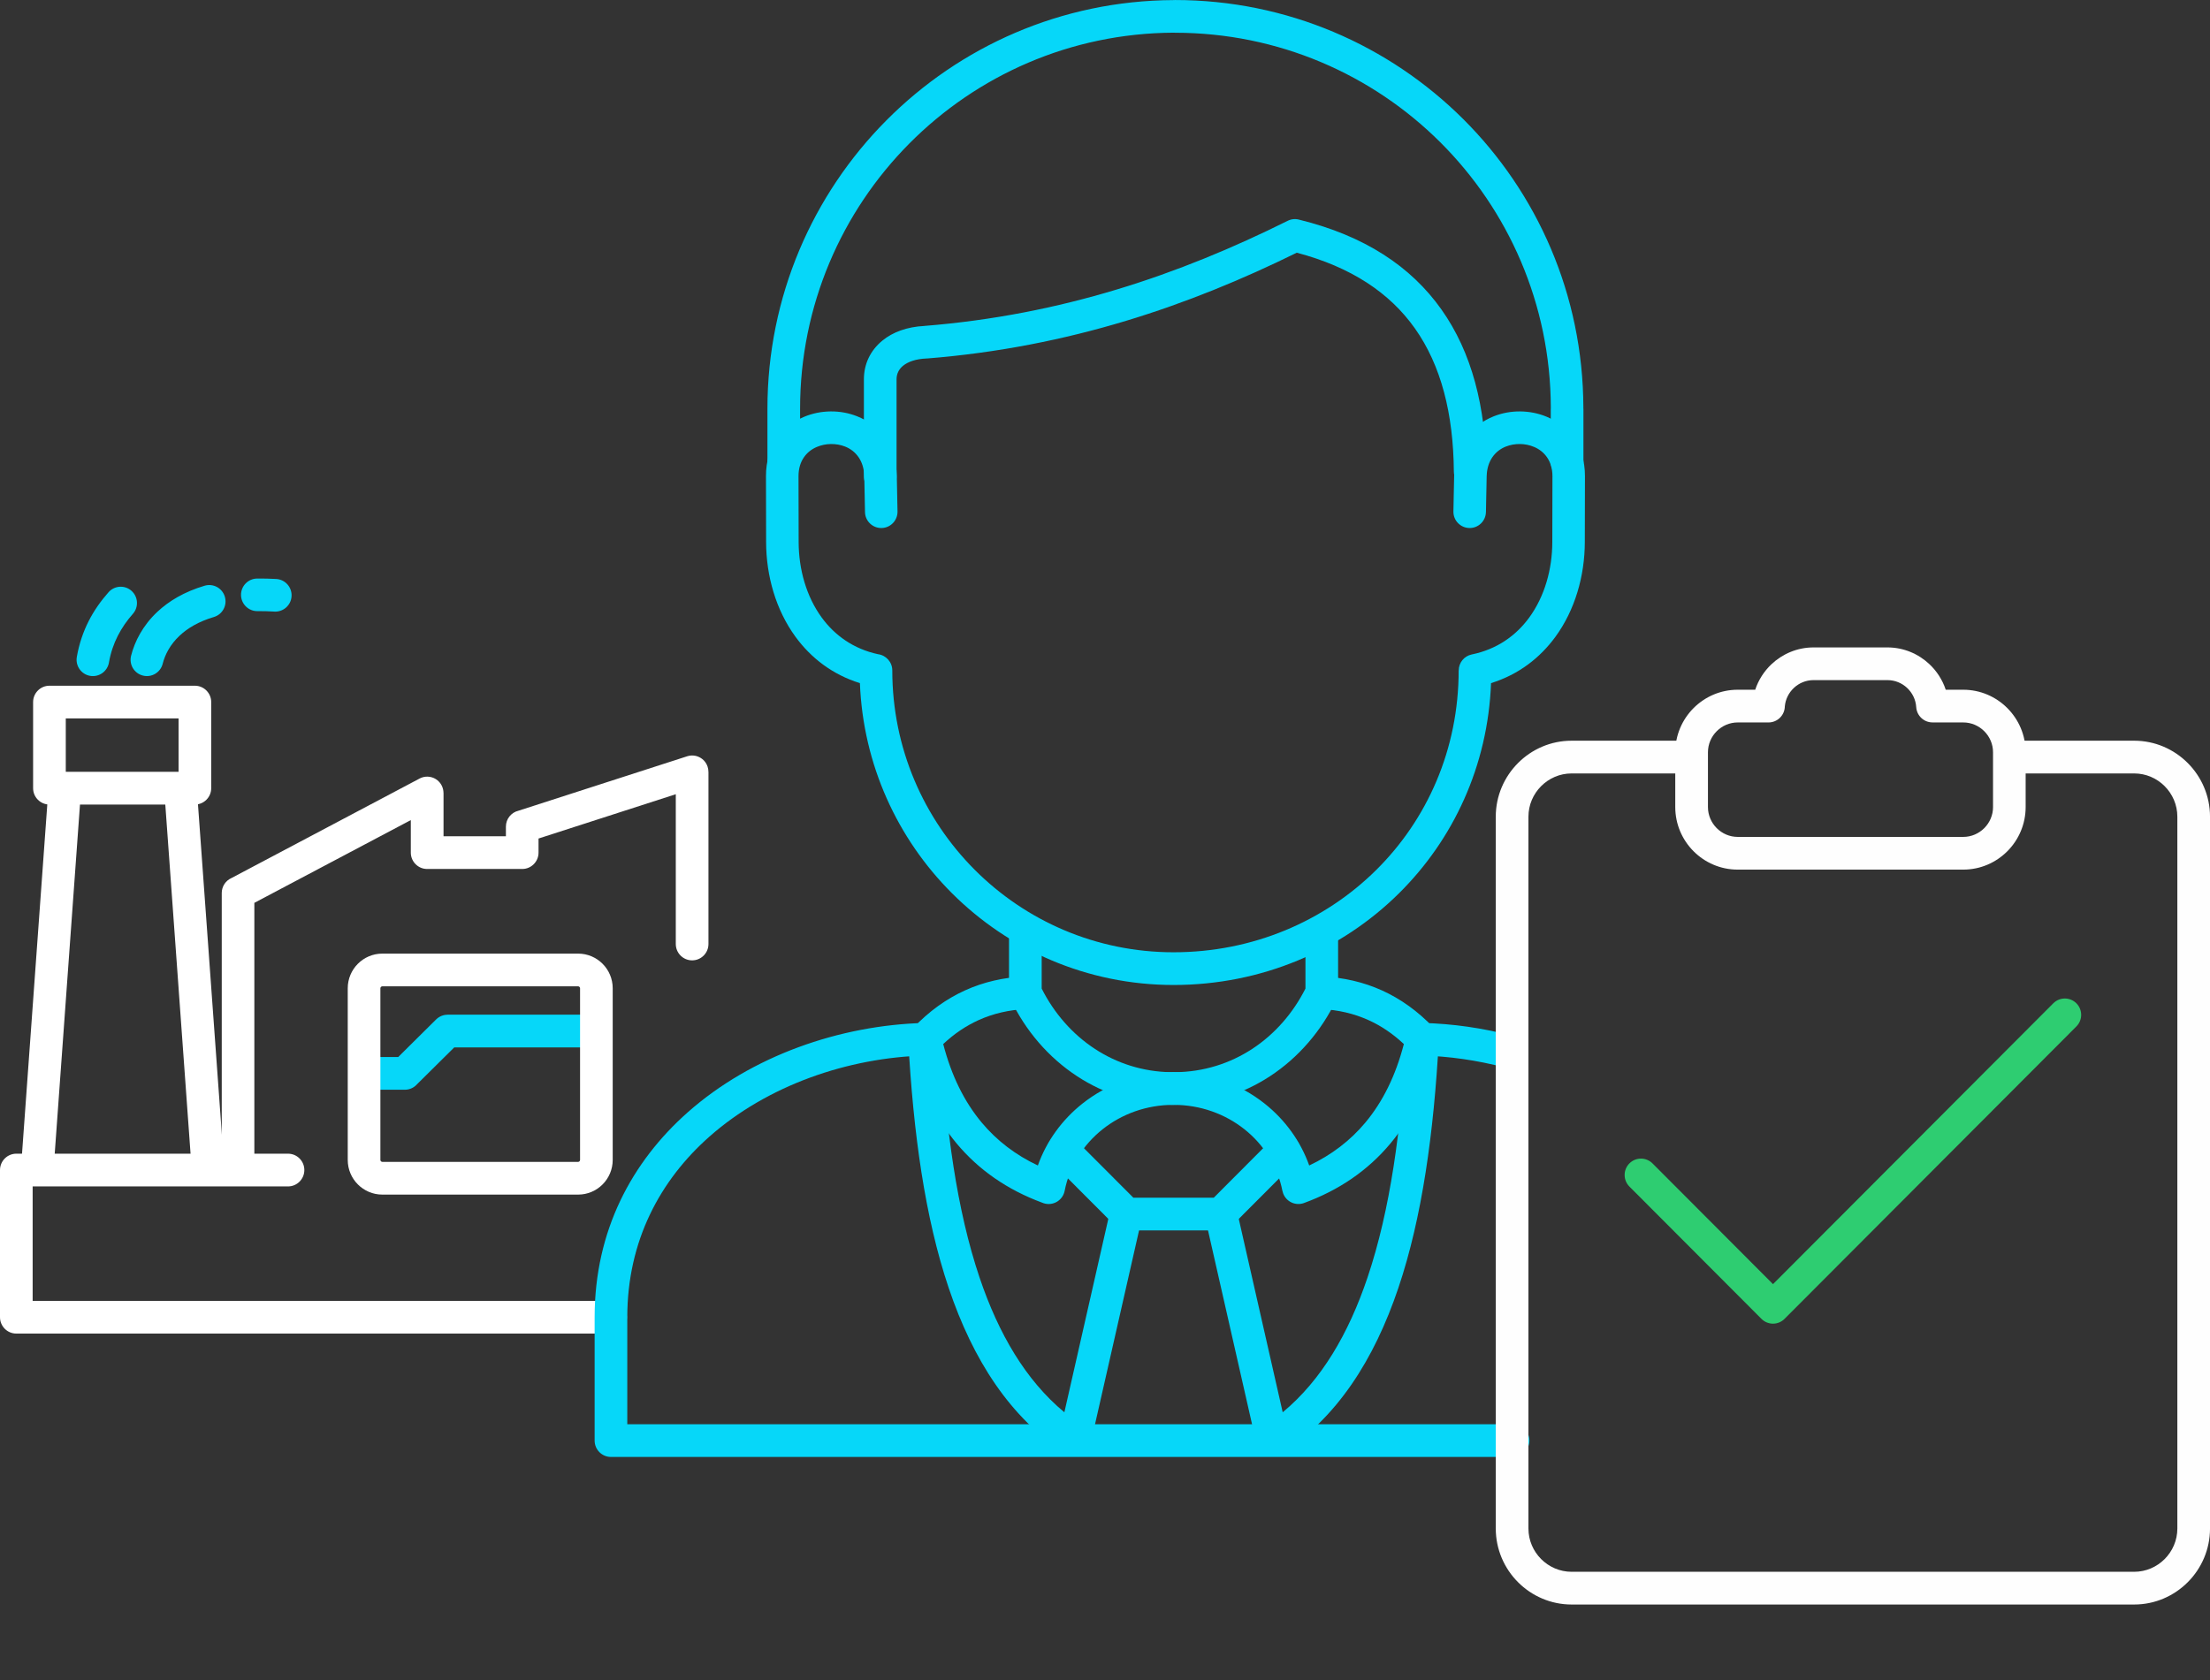 <svg width="263" height="200" viewBox="0 0 263 200" fill="none" xmlns="http://www.w3.org/2000/svg">
<rect x="0" y="0" width="263" height="200" fill="#333333" stroke="none"/>
<g clip-path="url(#clip0_5603_4073)">
<path d="M72.658 154.851C73.731 154.851 74.602 155.724 74.602 156.8C74.602 157.875 73.731 158.748 72.658 158.748H1.944C0.871 158.748 0 157.875 0 156.8V139.281C0 138.206 0.871 137.333 1.944 137.333H34.274C35.347 137.333 36.218 138.206 36.218 139.281C36.218 140.357 35.347 141.23 34.274 141.23H3.886V154.854H72.658V154.851Z" fill="white"/>
<path d="M30.276 138.363C30.276 139.439 29.406 140.312 28.332 140.312C27.259 140.312 26.389 139.439 26.389 138.363V106.303C26.389 105.506 26.864 104.822 27.547 104.521L49.934 92.676C50.881 92.175 52.054 92.54 52.553 93.489C52.706 93.778 52.777 94.088 52.777 94.396H52.782V99.547H60.205V98.402C60.205 97.479 60.845 96.706 61.704 96.506L81.776 90.027C82.794 89.7 83.886 90.26 84.212 91.281C84.276 91.479 84.305 91.677 84.305 91.875H84.31V112.372C84.31 113.447 83.439 114.32 82.366 114.32C81.293 114.32 80.422 113.447 80.422 112.372V94.543L64.088 99.816V101.495C64.088 102.571 63.217 103.443 62.144 103.443H50.833C49.76 103.443 48.889 102.571 48.889 101.495V97.622L30.269 107.474V138.366L30.276 138.363Z" fill="white"/>
<path d="M6.448 138.215C6.372 139.286 5.444 140.094 4.376 140.018C3.307 139.942 2.501 139.012 2.577 137.941L5.775 93.742C5.851 92.671 6.779 91.863 7.847 91.939C8.915 92.015 9.722 92.945 9.646 94.016L6.448 138.215Z" fill="white"/>
<path d="M26.612 137.941C26.689 139.012 25.882 139.942 24.814 140.018C23.745 140.094 22.817 139.286 22.741 138.215L19.544 94.016C19.467 92.945 20.274 92.015 21.342 91.939C22.411 91.863 23.338 92.671 23.415 93.742L26.612 137.941Z" fill="white"/>
<path d="M5.884 81.627H23.191C24.264 81.627 25.135 82.5 25.135 83.576V93.823C25.135 94.899 24.264 95.771 23.191 95.771H5.884C4.811 95.771 3.94 94.899 3.94 93.823V83.576C3.94 82.5 4.811 81.627 5.884 81.627ZM21.25 85.522H7.828V91.875H21.25V85.522Z" fill="white"/>
<path d="M12.967 78.864C12.786 79.922 11.785 80.633 10.728 80.454C9.672 80.273 8.963 79.269 9.141 78.21C9.417 76.627 9.903 75.213 10.552 73.934C11.19 72.677 11.994 71.545 12.917 70.498C13.626 69.697 14.849 69.62 15.649 70.331C16.448 71.042 16.524 72.267 15.815 73.069C15.118 73.858 14.504 74.726 14.012 75.699C13.529 76.65 13.169 77.695 12.965 78.866L12.967 78.864Z" fill="#06D7F9"/>
<path d="M19.363 79.007C19.103 80.049 18.049 80.683 17.01 80.421C15.97 80.161 15.337 79.105 15.599 78.062C16.029 76.362 16.986 74.461 18.737 72.821C20.093 71.552 21.923 70.443 24.354 69.723C25.382 69.42 26.458 70.009 26.76 71.039C27.062 72.07 26.474 73.147 25.447 73.45C23.655 73.982 22.332 74.771 21.378 75.666C20.245 76.725 19.634 77.934 19.363 79.004V79.007ZM30.633 72.749C29.565 72.756 28.692 71.895 28.682 70.825C28.675 69.754 29.534 68.879 30.602 68.869C30.974 68.864 31.347 68.869 31.718 68.876C32.151 68.888 32.537 68.903 32.875 68.922C33.943 68.984 34.759 69.904 34.697 70.975C34.635 72.046 33.717 72.864 32.649 72.802C32.244 72.778 31.904 72.763 31.63 72.756C31.283 72.747 30.95 72.744 30.636 72.749H30.633Z" fill="#06D7F9"/>
<path d="M43.612 129.721C42.539 129.721 41.669 128.848 41.669 127.772C41.669 126.697 42.539 125.824 43.612 125.824H47.391L51.906 121.348C52.285 120.976 52.775 120.79 53.265 120.79V120.785H70.115C71.188 120.785 72.059 121.658 72.059 122.733C72.059 123.809 71.188 124.682 70.115 124.682H54.055L49.646 129.051C49.289 129.461 48.766 129.721 48.181 129.721H43.61H43.612Z" fill="#06D7F9"/>
<path d="M45.497 113.517H68.802C69.934 113.517 70.964 113.979 71.709 114.726C72.454 115.472 72.915 116.502 72.915 117.64V138.08C72.915 139.215 72.454 140.247 71.709 140.994C70.964 141.74 69.936 142.203 68.802 142.203H45.497C44.364 142.203 43.334 141.74 42.589 140.994C41.844 140.247 41.383 139.217 41.383 138.08V117.64C41.383 116.505 41.844 115.472 42.589 114.726C43.334 113.979 44.362 113.517 45.497 113.517ZM68.802 117.411H45.497C45.437 117.411 45.38 117.437 45.337 117.48C45.294 117.523 45.268 117.578 45.268 117.64V138.08C45.268 138.139 45.294 138.196 45.337 138.239C45.38 138.282 45.435 138.309 45.497 138.309H68.802C68.861 138.309 68.918 138.282 68.961 138.239C69.004 138.196 69.03 138.142 69.03 138.08V117.64C69.03 117.58 69.004 117.523 68.961 117.48C68.918 117.437 68.863 117.411 68.802 117.411Z" fill="white"/>
<path d="M95.216 54.849C95.216 55.925 94.345 56.798 93.272 56.798C92.199 56.798 91.328 55.925 91.328 54.849V48.666C91.328 35.275 96.729 23.146 105.468 14.344C114.207 5.542 126.289 0.074 139.647 0.01H139.818V0.002C153.204 0.002 165.333 5.411 174.132 14.177C182.925 22.941 188.381 35.066 188.429 48.504V48.668H188.436V55.016C188.436 56.092 187.565 56.965 186.492 56.965C185.419 56.965 184.548 56.092 184.548 55.016V48.668H184.555V48.504C184.512 36.151 179.49 24.997 171.398 16.932C163.308 8.871 152.145 3.897 139.818 3.897V3.89H139.663C127.377 3.949 116.261 8.981 108.216 17.082C100.182 25.176 95.214 36.337 95.214 48.666V54.849H95.216Z" fill="#06D7F9"/>
<path d="M176.832 60.954C176.811 62.025 175.928 62.876 174.86 62.855C173.791 62.833 172.942 61.949 172.963 60.878L173.049 56.64C173.123 52.941 175.171 50.59 177.767 49.555C178.769 49.157 179.849 48.964 180.92 48.976C182.009 48.987 183.09 49.2 184.067 49.612C186.635 50.693 188.624 53.066 188.617 56.678L188.6 64.522C188.593 68.569 187.429 72.609 185.114 75.787C183.268 78.32 180.71 80.302 177.441 81.318C177.061 91.191 172.944 99.945 166.478 106.346C159.628 113.126 150.139 117.251 139.658 117.251C129.342 117.251 120.003 113.059 113.244 106.284C106.815 99.84 102.718 91.057 102.332 81.318C99.063 80.302 96.503 78.32 94.657 75.787C92.342 72.611 91.178 68.571 91.171 64.522L91.155 56.678C91.147 53.066 93.134 50.693 95.704 49.612C96.684 49.2 97.762 48.987 98.852 48.976C99.922 48.964 101.002 49.157 102.004 49.555C104.6 50.59 106.646 52.941 106.722 56.64L106.808 60.878C106.829 61.949 105.98 62.836 104.912 62.855C103.843 62.876 102.958 62.025 102.939 60.954L102.854 56.717C102.815 54.835 101.83 53.659 100.579 53.161C100.048 52.951 99.468 52.849 98.882 52.856C98.316 52.863 97.743 52.977 97.205 53.204C95.975 53.721 95.021 54.885 95.026 56.678L95.042 64.522C95.049 67.782 95.963 71.006 97.783 73.505C99.335 75.635 101.569 77.242 104.486 77.876C105.445 77.996 106.187 78.816 106.187 79.808C106.187 89.073 109.934 97.46 115.989 103.532C122.047 109.603 130.415 113.357 139.658 113.357C149.092 113.357 157.617 109.656 163.76 103.577C169.835 97.567 173.587 89.216 173.587 79.808H173.594C173.594 78.904 174.227 78.094 175.143 77.907C178.131 77.295 180.413 75.671 181.99 73.505C183.811 71.006 184.727 67.782 184.731 64.522L184.748 56.678C184.75 54.885 183.799 53.721 182.569 53.204C182.033 52.977 181.457 52.86 180.891 52.856C180.306 52.849 179.725 52.951 179.195 53.161C177.946 53.659 176.958 54.833 176.92 56.717L176.834 60.954H176.832Z" fill="#06D7F9"/>
<path d="M106.696 56.71C106.696 57.785 105.825 58.658 104.752 58.658C103.679 58.658 102.808 57.785 102.808 56.71V45.144C102.808 43.348 103.567 41.715 105.026 40.529C106.237 39.544 107.921 38.903 110.025 38.798V38.795C118.183 38.142 125.756 36.621 132.899 34.462C140.058 32.299 146.789 29.495 153.244 26.283C153.696 26.058 154.193 26.027 154.643 26.159C162.376 28.067 167.9 31.706 171.531 36.831C175.148 41.934 176.823 48.442 176.887 56.118C176.894 57.189 176.035 58.064 174.967 58.074C173.898 58.081 173.025 57.22 173.016 56.149C172.959 49.267 171.507 43.503 168.374 39.082C165.374 34.849 160.777 31.784 154.322 30.082C147.872 33.258 141.148 36.032 134.008 38.19C126.613 40.424 118.773 41.998 110.329 42.673V42.668L110.26 42.673C109.006 42.728 108.071 43.05 107.469 43.539C106.958 43.954 106.694 44.521 106.694 45.141V56.707L106.696 56.71Z" fill="#06D7F9"/>
<path d="M132.119 144.094C132.354 143.047 133.389 142.391 134.434 142.625C135.478 142.861 136.132 143.899 135.899 144.945L129.787 171.855C129.551 172.902 128.516 173.558 127.472 173.324C127.243 173.272 127.036 173.183 126.851 173.064V173.066C120.217 168.772 115.797 161.915 112.894 153.299C110.068 144.907 108.683 134.832 108.086 123.838C108.031 122.767 108.854 121.854 109.922 121.799C110.991 121.744 111.902 122.569 111.957 123.64C112.537 134.307 113.865 144.044 116.568 152.066C118.837 158.798 122.076 164.31 126.665 168.118L132.121 144.096L132.119 144.094Z" fill="#06D7F9"/>
<path d="M155.352 111.199C155.352 110.124 156.223 109.251 157.296 109.251C158.369 109.251 159.24 110.124 159.24 111.199V118.127C159.24 118.456 159.159 118.766 159.014 119.038C157.26 122.691 154.548 125.884 151.11 128.129C147.896 130.227 144.051 131.489 139.768 131.517H139.761V131.524H139.554C139.487 131.524 139.423 131.522 139.359 131.515C135.15 131.453 131.372 130.199 128.205 128.129C124.743 125.868 122.019 122.648 120.265 118.964C120.137 118.694 120.077 118.408 120.077 118.127V111.027C120.077 109.952 120.948 109.079 122.021 109.079C123.094 109.079 123.965 109.952 123.965 111.027V117.679C125.426 120.581 127.6 123.099 130.318 124.873C132.899 126.559 135.978 127.585 139.404 127.635C139.454 127.63 139.504 127.628 139.556 127.628H139.763V127.635C143.251 127.611 146.382 126.581 149.002 124.871C151.721 123.097 153.896 120.576 155.355 117.676V111.197L155.352 111.199Z" fill="#06D7F9"/>
<path d="M157.232 120.123C156.163 120.073 155.338 119.164 155.388 118.091C155.438 117.02 156.344 116.193 157.415 116.243C159.897 116.364 162.252 116.899 164.462 117.898C166.673 118.899 168.726 120.361 170.61 122.338C171.091 122.846 171.246 123.545 171.079 124.174C169.985 128.989 168.103 132.962 165.462 136.124C162.783 139.332 159.345 141.681 155.176 143.207C154.17 143.572 153.059 143.052 152.695 142.043C152.659 141.948 152.633 141.85 152.614 141.753H152.611C152.04 138.829 150.401 136.258 148.093 134.424C145.811 132.612 142.871 131.52 139.656 131.52C136.439 131.52 133.501 132.609 131.217 134.424C128.909 136.258 127.27 138.829 126.699 141.753C126.494 142.807 125.473 143.496 124.422 143.288C124.277 143.26 124.139 143.217 124.01 143.16C119.899 141.633 116.501 139.299 113.848 136.122C111.195 132.946 109.306 128.949 108.214 124.101C108.067 123.445 108.271 122.791 108.699 122.336C110.581 120.359 112.637 118.895 114.848 117.893C117.055 116.891 119.411 116.357 121.895 116.238C122.963 116.188 123.872 117.015 123.922 118.086C123.972 119.157 123.146 120.068 122.078 120.118C120.089 120.216 118.205 120.64 116.444 121.439C114.962 122.112 113.56 123.049 112.247 124.282C113.22 128.038 114.752 131.145 116.825 133.625C118.631 135.788 120.865 137.489 123.51 138.738C124.543 135.831 126.396 133.291 128.804 131.379C131.757 129.035 135.54 127.623 139.656 127.623C143.772 127.623 147.555 129.032 150.508 131.379C152.918 133.294 154.772 135.831 155.802 138.738C158.448 137.486 160.679 135.788 162.488 133.625C164.56 131.145 166.092 128.038 167.065 124.282C165.752 123.049 164.351 122.109 162.868 121.439C161.108 120.64 159.223 120.213 157.234 120.118L157.232 120.123Z" fill="#06D7F9"/>
<path d="M169.159 125.648C168.091 125.622 167.244 124.735 167.27 123.662C167.296 122.591 168.181 121.742 169.252 121.768C171.074 121.813 172.885 121.966 174.667 122.221C176.461 122.479 178.255 122.841 180.028 123.309C181.063 123.581 181.681 124.644 181.41 125.682C181.139 126.719 180.077 127.339 179.043 127.067C177.425 126.64 175.778 126.309 174.122 126.07C172.447 125.829 170.786 125.689 169.161 125.648H169.159ZM180.061 169.537C181.134 169.537 182.005 170.41 182.005 171.486C182.005 172.561 181.134 173.434 180.061 173.434H72.708C71.635 173.434 70.764 172.561 70.764 171.486V156.8C70.764 146.505 75.19 138.297 81.847 132.404C89.439 125.686 99.953 122.023 110.056 121.768C111.124 121.742 112.011 122.591 112.038 123.662C112.064 124.732 111.217 125.622 110.148 125.648C100.903 125.882 91.307 129.209 84.412 135.311C78.547 140.5 74.65 147.731 74.65 156.8V169.537H180.058H180.061Z" fill="#06D7F9"/>
<path d="M151.41 135.585C152.169 134.824 153.399 134.824 154.158 135.585C154.917 136.346 154.917 137.579 154.158 138.34L146.618 145.897C146.24 146.276 145.742 146.467 145.245 146.467H134.067C133.522 146.467 133.03 146.243 132.678 145.88L125.154 138.34C124.395 137.579 124.395 136.346 125.154 135.585C125.913 134.824 127.144 134.824 127.902 135.585L134.874 142.573H144.443L151.414 135.585H151.41Z" fill="#06D7F9"/>
<path d="M143.411 144.946C143.175 143.899 143.832 142.862 144.876 142.625C145.921 142.389 146.956 143.048 147.191 144.094L152.647 168.116C157.236 164.31 160.475 158.799 162.744 152.064C165.447 144.042 166.775 134.305 167.355 123.638C167.41 122.567 168.321 121.742 169.39 121.797C170.458 121.852 171.281 122.765 171.227 123.836C170.629 134.83 169.245 144.905 166.418 153.297C163.515 161.913 159.095 168.77 152.461 173.065V173.062C152.276 173.181 152.066 173.27 151.84 173.322C150.796 173.558 149.761 172.9 149.525 171.853L143.413 144.943L143.411 144.946Z" fill="#06D7F9"/>
<path d="M239.466 92.069C238.393 92.069 237.523 91.196 237.523 90.12C237.523 89.045 238.393 88.172 239.466 88.172H253.975C256.459 88.172 258.717 89.19 260.352 90.829C261.986 92.467 263.002 94.73 263.002 97.22V181.952C263.002 184.442 261.986 186.705 260.352 188.344C258.717 189.982 256.459 191 253.975 191H187.03C184.546 191 182.288 189.982 180.653 188.344C179.019 186.705 178.003 184.442 178.003 181.952V97.22C178.003 94.73 179.019 92.467 180.653 90.829C182.288 89.19 184.546 88.172 187.03 88.172H200.967C202.041 88.172 202.911 89.045 202.911 90.12C202.911 91.196 202.041 92.069 200.967 92.069H187.03C185.619 92.069 184.334 92.648 183.401 93.583C182.469 94.518 181.891 95.805 181.891 97.22V181.952C181.891 183.367 182.469 184.654 183.401 185.589C184.334 186.524 185.619 187.104 187.03 187.104H253.975C255.386 187.104 256.671 186.524 257.604 185.589C258.536 184.654 259.114 183.367 259.114 181.952V97.22C259.114 95.805 258.536 94.518 257.604 93.583C256.671 92.648 255.386 92.069 253.975 92.069H239.466Z" fill="#FEFEFE"/>
<path d="M206.794 82.105H208.879C209.266 80.932 209.945 79.887 210.822 79.06C212.136 77.827 213.894 77.068 215.817 77.068H224.613C226.538 77.068 228.296 77.827 229.607 79.06C230.487 79.887 231.163 80.932 231.551 82.105H233.635C235.679 82.105 237.537 82.942 238.881 84.289C240.225 85.637 241.061 87.499 241.061 89.548V96.075C241.061 98.123 240.225 99.986 238.881 101.333C237.537 102.681 235.679 103.518 233.635 103.518H206.79C204.746 103.518 202.888 102.681 201.543 101.333C200.199 99.986 199.364 98.123 199.364 96.075V89.548C199.364 87.499 200.199 85.637 201.543 84.289C202.888 82.942 204.746 82.105 206.79 82.105H206.794ZM210.461 85.999H206.794C205.824 85.999 204.939 86.4 204.296 87.044C203.654 87.688 203.254 88.575 203.254 89.548V96.075C203.254 97.048 203.654 97.935 204.296 98.579C204.939 99.223 205.824 99.623 206.794 99.623H233.64C234.61 99.623 235.495 99.223 236.138 98.579C236.78 97.935 237.18 97.048 237.18 96.075V89.548C237.18 88.575 236.78 87.688 236.138 87.044C235.495 86.4 234.61 85.999 233.64 85.999H229.973V85.995C228.957 85.995 228.103 85.203 228.039 84.172C227.982 83.278 227.575 82.47 226.954 81.888C226.342 81.313 225.519 80.96 224.615 80.96H215.819C214.915 80.96 214.092 81.313 213.48 81.888C212.881 82.451 212.481 83.223 212.402 84.079C212.388 85.143 211.524 85.999 210.461 85.999Z" fill="#FEFEFE"/>
<path d="M193.908 141.245C193.149 140.484 193.149 139.251 193.908 138.49C194.667 137.73 195.897 137.73 196.656 138.49L210.996 152.863L244.351 119.431C245.11 118.671 246.34 118.671 247.099 119.431C247.858 120.192 247.858 121.425 247.099 122.186L212.369 156.996C211.61 157.757 210.38 157.757 209.621 156.996L193.908 141.247V141.245Z" fill="#2ECD71"/>
</g>
<defs>
<clipPath id="clip0_5603_4073">
<rect width="263" height="200" fill="white"/>
</clipPath>
</defs>
</svg>
